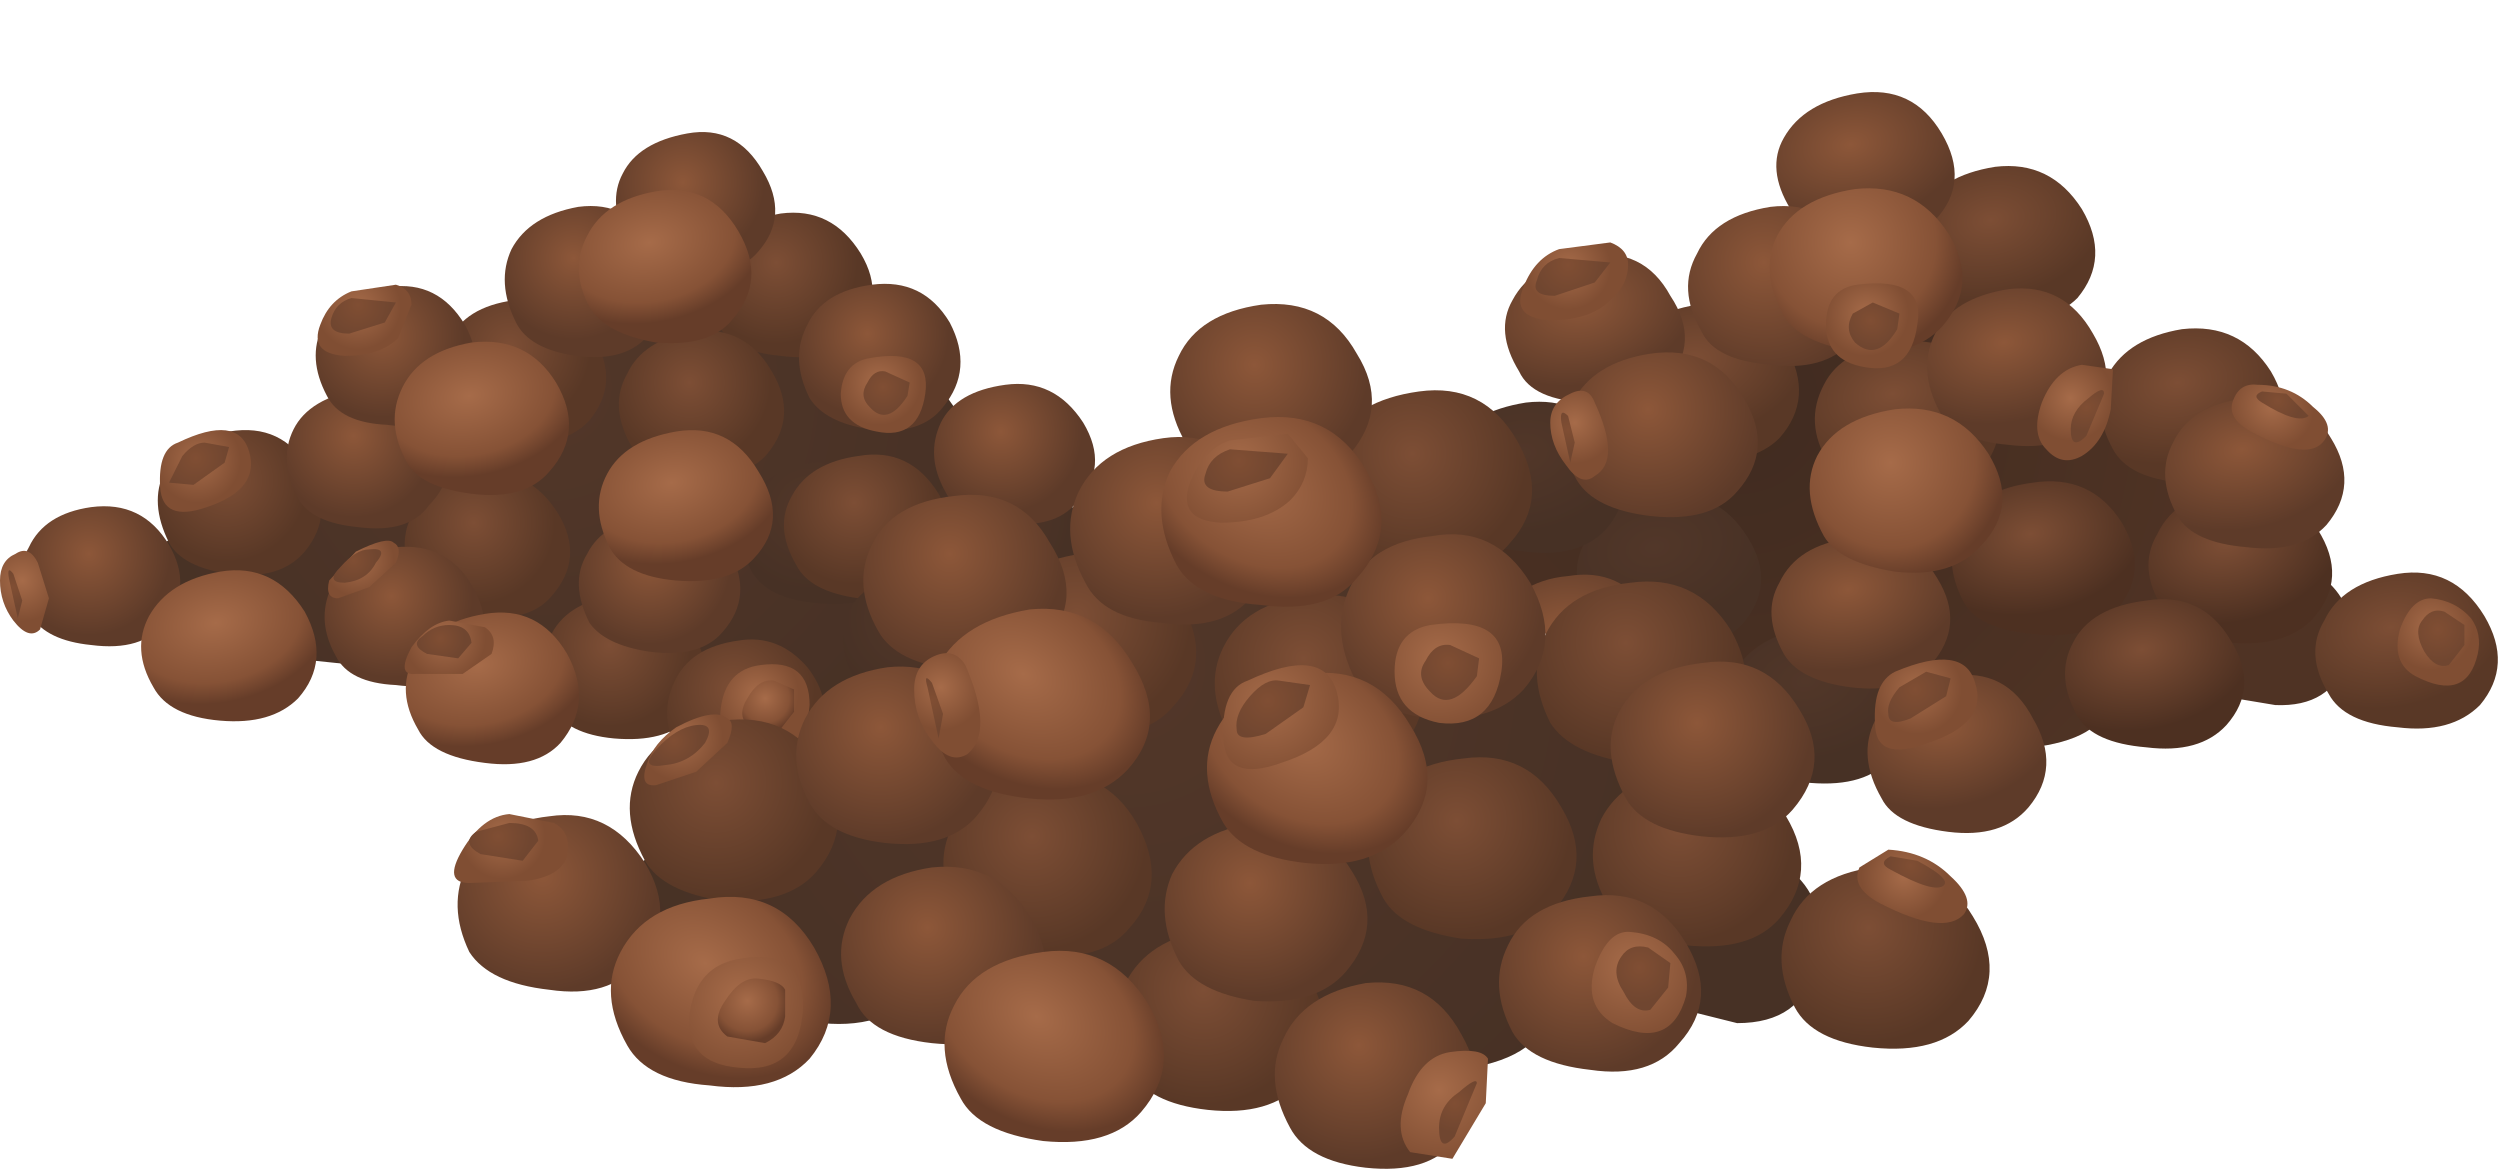 <?xml version="1.0" encoding="UTF-8" standalone="no"?>
<svg xmlns:xlink="http://www.w3.org/1999/xlink" height="26.3px" width="56.2px" xmlns="http://www.w3.org/2000/svg">
  <g transform="matrix(1.0, 0.0, 0.0, 1.0, 0.0, 0.0)">
    <use height="24.25" transform="matrix(1.0, 0.0, 0.0, 1.0, 0.0, 2.05)" width="56.15" xlink:href="#shape0"/>
  </g>
  <defs>
    <g id="shape0" transform="matrix(1.0, 0.0, 0.0, 1.0, 0.0, -2.05)">
      <path d="M22.15 14.85 Q20.45 14.3 19.7 15.3 19.15 15.95 17.45 15.95 L15.05 15.5 13.7 15.6 12.05 15.9 10.1 15.2 8.0 14.95 5.6 14.7 Q4.25 14.0 4.15 14.0 L3.55 13.35 3.25 12.65 3.7 12.2 4.6 11.65 Q5.6 10.9 7.6 10.1 L9.2 9.55 Q10.2 9.15 10.6 8.75 13.9 5.7 14.2 5.0 15.8 4.7 17.6 5.8 18.2 6.1 18.05 6.7 17.85 7.4 18.0 7.6 18.2 7.9 19.55 8.25 L21.2 8.8 22.4 10.5 23.4 12.05 Q24.05 12.05 24.5 12.75 L23.4 13.65 22.15 14.85" fill="url(#gradient0)" fill-rule="evenodd" stroke="none"/>
      <path d="M17.55 4.8 Q18.7 4.65 19.35 5.7 19.95 6.7 19.2 7.55 18.65 8.15 17.55 8.0 16.45 7.9 16.15 7.3 15.65 6.45 16.05 5.75 16.4 5.0 17.55 4.8" fill="url(#gradient1)" fill-rule="evenodd" stroke="none"/>
      <path d="M11.55 6.75 Q12.75 6.55 13.35 7.6 13.95 8.6 13.25 9.45 12.7 10.05 11.55 9.95 10.45 9.8 10.15 9.2 9.65 8.35 10.1 7.65 10.45 6.9 11.55 6.75" fill="url(#gradient2)" fill-rule="evenodd" stroke="none"/>
      <path d="M5.15 9.7 Q6.35 9.5 6.95 10.55 7.55 11.55 6.85 12.4 6.3 13.05 5.15 12.9 4.1 12.75 3.8 12.2 3.35 11.3 3.7 10.6 4.05 9.85 5.15 9.7" fill="url(#gradient3)" fill-rule="evenodd" stroke="none"/>
      <path d="M10.75 10.65 Q11.9 10.5 12.55 11.55 13.15 12.55 12.4 13.4 11.9 14.0 10.75 13.85 9.65 13.75 9.35 13.15 8.9 12.3 9.25 11.6 9.65 10.85 10.75 10.65" fill="url(#gradient4)" fill-rule="evenodd" stroke="none"/>
      <path d="M13.8 13.4 Q15.0 13.25 15.6 14.3 16.2 15.3 15.5 16.15 14.95 16.7 13.8 16.6 12.75 16.5 12.4 15.9 11.95 15.05 12.35 14.35 12.7 13.55 13.8 13.4" fill="url(#gradient5)" fill-rule="evenodd" stroke="none"/>
      <path d="M15.55 7.45 Q16.75 7.3 17.35 8.35 17.95 9.35 17.25 10.2 16.75 10.8 15.55 10.65 14.5 10.55 14.15 9.95 13.7 9.1 14.1 8.4 14.45 7.65 15.55 7.45" fill="url(#gradient6)" fill-rule="evenodd" stroke="none"/>
      <path d="M18.3 10.4 Q19.5 10.2 20.1 11.25 20.7 12.25 20.0 13.1 19.5 13.7 18.3 13.55 17.25 13.45 16.9 12.85 16.45 12.0 16.85 11.3 17.2 10.55 18.3 10.4" fill="url(#gradient7)" fill-rule="evenodd" stroke="none"/>
      <path d="M23.55 13.55 L22.05 13.65 Q21.15 13.5 20.9 13.0 20.45 12.15 20.85 11.4 21.2 10.7 22.3 10.5 23.4 10.35 24.05 11.3 24.65 12.25 24.05 13.1 L23.55 13.55" fill="url(#gradient8)" fill-rule="evenodd" stroke="none"/>
      <path d="M19.3 10.25 Q20.45 10.05 21.1 11.1 21.7 12.15 20.95 12.95 20.45 13.55 19.3 13.45 18.2 13.3 17.9 12.7 17.4 11.85 17.8 11.15 18.2 10.4 19.3 10.25" fill="url(#gradient9)" fill-rule="evenodd" stroke="none"/>
      <path d="M15.45 3.0 Q16.55 2.8 17.15 3.85 17.75 4.85 17.05 5.65 16.55 6.25 15.45 6.1 14.35 5.95 14.1 5.45 13.65 4.55 14.0 3.9 14.35 3.2 15.45 3.0" fill="url(#gradient10)" fill-rule="evenodd" stroke="none"/>
      <path d="M13.0 4.65 Q14.15 4.5 14.7 5.55 15.3 6.6 14.6 7.5 14.1 8.15 12.95 8.0 11.9 7.85 11.6 7.25 11.15 6.35 11.5 5.6 11.9 4.85 13.0 4.65" fill="url(#gradient11)" fill-rule="evenodd" stroke="none"/>
      <path d="M19.6 6.4 Q20.75 6.25 21.35 7.25 21.9 8.3 21.2 9.15 20.7 9.8 19.55 9.65 18.55 9.5 18.2 8.95 17.75 8.05 18.15 7.3 18.5 6.55 19.6 6.4" fill="url(#gradient12)" fill-rule="evenodd" stroke="none"/>
      <path d="M8.1 8.75 Q9.2 8.6 9.8 9.6 10.4 10.6 9.65 11.35 9.2 12.0 8.05 11.85 7.0 11.75 6.7 11.2 6.25 10.35 6.6 9.65 6.95 8.95 8.1 8.75" fill="url(#gradient13)" fill-rule="evenodd" stroke="none"/>
      <path d="M14.65 11.55 Q15.8 11.35 16.4 12.4 16.95 13.4 16.25 14.2 15.75 14.8 14.6 14.65 13.6 14.5 13.25 14.0 12.8 13.1 13.2 12.45 13.55 11.75 14.65 11.55" fill="url(#gradient14)" fill-rule="evenodd" stroke="none"/>
      <path d="M20.4 15.85 Q19.5 15.75 19.2 15.25 18.75 14.45 19.1 13.7 19.5 13.0 20.6 12.8 21.35 12.7 21.95 13.2 22.5 13.7 22.55 14.45 L21.45 15.6 20.4 15.85" fill="url(#gradient15)" fill-rule="evenodd" stroke="none"/>
      <path d="M8.9 12.3 Q10.05 12.2 10.6 13.15 11.2 14.15 10.55 14.95 10.05 15.55 8.9 15.4 7.85 15.35 7.55 14.75 7.1 13.95 7.45 13.2 7.85 12.5 8.9 12.3" fill="url(#gradient16)" fill-rule="evenodd" stroke="none"/>
      <path d="M2.05 11.4 Q3.2 11.25 3.8 12.25 4.35 13.2 3.7 14.0 3.2 14.65 2.05 14.5 1.05 14.4 0.7 13.85 0.25 13.0 0.65 12.3 1.0 11.55 2.05 11.4" fill="url(#gradient17)" fill-rule="evenodd" stroke="none"/>
      <path d="M8.75 6.45 Q9.85 6.3 10.45 7.3 11.0 8.3 10.3 9.1 9.8 9.7 8.7 9.55 7.65 9.5 7.35 8.9 6.9 8.05 7.25 7.35 7.6 6.65 8.75 6.45" fill="url(#gradient18)" fill-rule="evenodd" stroke="none"/>
      <path d="M22.6 8.65 Q23.7 8.5 24.35 9.5 24.95 10.5 24.2 11.3 23.7 11.9 22.6 11.75 21.55 11.65 21.25 11.05 20.8 10.25 21.15 9.5 21.5 8.8 22.6 8.65" fill="url(#gradient19)" fill-rule="evenodd" stroke="none"/>
      <path d="M16.3 17.6 Q15.5 17.4 15.25 16.95 14.8 16.1 15.15 15.35 15.5 14.55 16.6 14.4 17.5 14.25 18.15 15.0 18.7 15.7 18.5 16.55 17.5 16.9 16.3 17.6" fill="url(#gradient20)" fill-rule="evenodd" stroke="none"/>
      <path d="M10.6 7.7 Q11.85 7.55 12.5 8.6 13.15 9.7 12.35 10.6 11.8 11.25 10.6 11.1 9.45 10.95 9.15 10.4 8.65 9.5 9.05 8.7 9.45 7.9 10.6 7.7" fill="url(#gradient21)" fill-rule="evenodd" stroke="none"/>
      <path d="M4.95 12.85 Q6.15 12.65 6.85 13.75 7.45 14.85 6.7 15.7 6.1 16.3 4.95 16.2 3.8 16.1 3.45 15.45 2.95 14.6 3.35 13.85 3.8 13.05 4.95 12.85" fill="url(#gradient22)" fill-rule="evenodd" stroke="none"/>
      <path d="M15.2 9.7 Q16.4 9.5 17.05 10.6 17.75 11.7 16.95 12.55 16.4 13.15 15.2 13.05 14.05 12.95 13.7 12.3 13.25 11.4 13.65 10.65 14.05 9.9 15.2 9.7" fill="url(#gradient23)" fill-rule="evenodd" stroke="none"/>
      <path d="M14.75 4.3 Q15.95 4.1 16.6 5.2 17.25 6.3 16.45 7.2 15.95 7.8 14.75 7.7 13.6 7.5 13.25 6.9 12.8 6.05 13.2 5.3 13.6 4.5 14.75 4.3" fill="url(#gradient24)" fill-rule="evenodd" stroke="none"/>
      <path d="M10.9 13.8 Q12.1 13.6 12.75 14.7 13.35 15.8 12.6 16.7 12.05 17.3 10.9 17.15 9.7 17.0 9.4 16.4 8.9 15.55 9.3 14.8 9.7 14.0 10.9 13.8" fill="url(#gradient25)" fill-rule="evenodd" stroke="none"/>
      <path d="M7.9 6.55 L8.9 6.4 Q9.25 6.5 9.25 6.85 L8.95 7.6 Q8.55 8.0 7.75 8.0 6.95 7.95 7.2 7.3 7.4 6.75 7.9 6.55" fill="url(#gradient26)" fill-rule="evenodd" stroke="none"/>
      <path d="M0.85 12.65 L1.1 13.45 0.9 14.15 Q0.65 14.4 0.3 13.95 0.0 13.55 0.0 13.05 0.0 12.6 0.35 12.45 0.65 12.25 0.85 12.65" fill="url(#gradient27)" fill-rule="evenodd" stroke="none"/>
      <path d="M4.0 9.95 Q5.35 9.3 5.6 10.15 5.85 11.0 4.65 11.4 3.65 11.75 3.6 10.95 3.55 10.1 4.0 9.95" fill="url(#gradient28)" fill-rule="evenodd" stroke="none"/>
      <path d="M8.0 12.4 Q8.7 12.05 8.85 12.2 9.05 12.3 8.9 12.65 L8.3 13.2 7.6 13.45 Q7.3 13.45 7.4 13.05 L8.0 12.4" fill="url(#gradient29)" fill-rule="evenodd" stroke="none"/>
      <path d="M10.1 13.95 L10.9 14.1 Q11.2 14.3 11.05 14.7 L10.4 15.15 9.35 15.15 Q8.9 15.2 9.25 14.55 9.65 14.0 10.1 13.95" fill="url(#gradient30)" fill-rule="evenodd" stroke="none"/>
      <path d="M17.1 14.95 Q18.2 14.8 18.2 15.85 18.1 17.0 17.05 16.9 16.1 16.8 16.2 15.95 16.3 15.05 17.1 14.95" fill="url(#gradient31)" fill-rule="evenodd" stroke="none"/>
      <path d="M19.55 8.05 Q20.95 7.8 20.8 8.85 20.65 9.9 19.7 9.7 18.9 9.55 18.9 8.85 18.95 8.15 19.55 8.05" fill="url(#gradient32)" fill-rule="evenodd" stroke="none"/>
      <path d="M7.9 6.7 L8.9 6.8 8.65 7.25 7.85 7.5 Q7.35 7.5 7.45 7.15 7.55 6.8 7.9 6.7" fill="url(#gradient33)" fill-rule="evenodd" stroke="none"/>
      <path d="M0.2 13.0 Q0.15 12.7 0.3 12.9 L0.5 13.5 0.4 13.9 0.2 13.0" fill="url(#gradient34)" fill-rule="evenodd" stroke="none"/>
      <path d="M8.3 12.35 Q8.75 12.3 8.45 12.65 8.25 13.05 7.75 13.1 7.3 13.1 7.65 12.75 8.0 12.35 8.3 12.35" fill="url(#gradient35)" fill-rule="evenodd" stroke="none"/>
      <path d="M10.1 14.05 Q10.55 14.05 10.6 14.45 L10.3 14.8 9.6 14.7 Q9.2 14.5 9.5 14.3 9.75 14.05 10.1 14.05" fill="url(#gradient36)" fill-rule="evenodd" stroke="none"/>
      <path d="M17.4 15.3 L17.85 15.5 17.85 16.0 17.5 16.45 16.85 16.35 Q16.55 16.1 16.8 15.7 17.05 15.25 17.4 15.3" fill="url(#gradient37)" fill-rule="evenodd" stroke="none"/>
      <path d="M21.6 13.75 L22.0 14.0 22.0 14.45 21.7 14.9 Q21.4 14.9 21.2 14.55 20.95 14.15 21.2 13.9 21.35 13.6 21.6 13.75" fill="url(#gradient38)" fill-rule="evenodd" stroke="none"/>
      <path d="M19.9 8.35 L20.45 8.6 20.4 8.9 Q19.95 9.6 19.55 9.15 19.3 8.9 19.5 8.6 19.65 8.3 19.9 8.35" fill="url(#gradient39)" fill-rule="evenodd" stroke="none"/>
      <path d="M4.6 9.95 L5.15 10.05 5.05 10.4 4.35 10.9 3.8 10.85 4.1 10.25 Q4.35 9.95 4.6 9.95" fill="url(#gradient40)" fill-rule="evenodd" stroke="none"/>
      <path d="M51.4 12.65 Q51.85 12.65 52.35 13.1 53.05 13.75 52.75 14.85 52.4 15.9 51.15 15.85 L49.95 15.65 Q48.05 15.05 47.25 16.15 46.7 16.85 44.75 16.85 L42.05 16.4 40.6 16.45 38.9 16.85 Q37.3 15.75 35.2 14.8 L35.0 14.7 34.55 13.85 Q33.7 12.45 32.3 11.55 L32.25 11.2 33.8 10.55 35.55 9.95 Q36.65 9.5 37.15 9.05 L41.15 5.0 Q42.8 4.75 44.9 5.85 45.55 6.15 45.4 6.8 45.2 7.6 45.35 7.75 45.6 8.15 47.05 8.6 L48.9 9.1 50.3 11.0 51.4 12.65" fill="url(#gradient41)" fill-rule="evenodd" stroke="none"/>
      <path d="M44.85 3.75 Q46.1 3.6 46.8 4.7 47.45 5.8 46.7 6.7 46.1 7.3 44.85 7.2 43.65 7.1 43.3 6.45 42.75 5.5 43.2 4.75 43.6 3.95 44.85 3.75" fill="url(#gradient42)" fill-rule="evenodd" stroke="none"/>
      <path d="M38.15 6.85 Q39.45 6.7 40.15 7.8 40.8 8.95 40.0 9.85 39.4 10.45 38.15 10.35 36.95 10.2 36.65 9.55 36.1 8.65 36.5 7.9 36.9 7.05 38.15 6.85" fill="url(#gradient43)" fill-rule="evenodd" stroke="none"/>
      <path d="M37.3 11.15 Q38.6 10.95 39.3 12.1 39.95 13.15 39.15 14.05 38.5 14.7 37.3 14.55 36.1 14.45 35.75 13.85 35.2 12.9 35.65 12.15 36.05 11.3 37.3 11.15" fill="url(#gradient44)" fill-rule="evenodd" stroke="none"/>
      <path d="M40.7 14.1 Q42.0 13.95 42.65 15.05 43.35 16.15 42.5 17.05 41.95 17.7 40.7 17.6 39.45 17.45 39.15 16.8 38.6 15.9 39.0 15.1 39.45 14.3 40.7 14.1" fill="url(#gradient45)" fill-rule="evenodd" stroke="none"/>
      <path d="M42.65 7.7 Q43.95 7.5 44.65 8.6 45.3 9.7 44.5 10.6 43.9 11.3 42.65 11.15 41.45 11.0 41.1 10.4 40.55 9.5 41.0 8.65 41.4 7.85 42.65 7.7" fill="url(#gradient46)" fill-rule="evenodd" stroke="none"/>
      <path d="M45.7 10.85 Q47.0 10.65 47.7 11.75 48.35 12.85 47.55 13.75 47.0 14.4 45.7 14.25 44.5 14.15 44.15 13.55 43.65 12.6 44.05 11.8 44.5 11.0 45.7 10.85" fill="url(#gradient47)" fill-rule="evenodd" stroke="none"/>
      <path d="M50.15 10.95 Q51.45 10.8 52.1 11.9 52.8 13.0 52.0 13.9 51.4 14.55 50.15 14.45 48.95 14.3 48.6 13.65 48.05 12.75 48.5 12.0 48.9 11.15 50.15 10.95" fill="url(#gradient48)" fill-rule="evenodd" stroke="none"/>
      <path d="M53.9 12.9 Q55.15 12.7 55.85 13.85 56.5 14.95 55.75 15.85 55.1 16.5 53.9 16.35 52.7 16.25 52.35 15.6 51.8 14.7 52.25 13.95 52.65 13.1 53.9 12.9" fill="url(#gradient49)" fill-rule="evenodd" stroke="none"/>
      <path d="M49.05 7.4 Q50.35 7.25 51.05 8.35 51.7 9.45 50.9 10.35 50.3 11.0 49.05 10.85 47.85 10.75 47.5 10.1 47.0 9.2 47.4 8.4 47.85 7.6 49.05 7.4" fill="url(#gradient50)" fill-rule="evenodd" stroke="none"/>
      <path d="M43.65 3.0 Q44.3 4.1 43.5 4.95 42.95 5.55 41.7 5.45 40.55 5.35 40.25 4.7 39.7 3.8 40.1 3.1 40.55 2.3 41.75 2.1 43.0 1.9 43.65 3.0" fill="url(#gradient51)" fill-rule="evenodd" stroke="none"/>
      <path d="M39.8 4.65 Q41.05 4.5 41.7 5.6 42.35 6.8 41.6 7.7 41.0 8.35 39.8 8.2 38.55 8.1 38.25 7.45 37.7 6.5 38.15 5.7 38.55 4.85 39.8 4.65" fill="url(#gradient52)" fill-rule="evenodd" stroke="none"/>
      <path d="M45.15 6.5 Q46.4 6.35 47.05 7.5 47.7 8.6 46.95 9.5 46.35 10.15 45.15 10.0 43.95 9.9 43.6 9.25 43.1 8.3 43.5 7.5 43.9 6.7 45.15 6.5" fill="url(#gradient53)" fill-rule="evenodd" stroke="none"/>
      <path d="M34.3 9.05 Q35.55 8.9 36.2 9.95 36.85 11.05 36.1 11.9 35.5 12.55 34.3 12.4 33.1 12.3 32.75 11.7 32.25 10.8 32.65 10.0 33.05 9.25 34.3 9.05" fill="url(#gradient54)" fill-rule="evenodd" stroke="none"/>
      <path d="M41.6 12.1 Q42.9 11.9 43.55 13.0 44.2 14.05 43.4 14.95 42.85 15.6 41.6 15.45 40.45 15.3 40.1 14.7 39.6 13.8 40.0 13.1 40.4 12.25 41.6 12.1" fill="url(#gradient55)" fill-rule="evenodd" stroke="none"/>
      <path d="M48.25 13.5 Q49.5 13.3 50.15 14.4 50.8 15.45 50.05 16.3 49.45 16.95 48.25 16.8 47.05 16.7 46.7 16.1 46.2 15.2 46.6 14.45 47.0 13.65 48.25 13.5" fill="url(#gradient56)" fill-rule="evenodd" stroke="none"/>
      <path d="M37.1 13.8 Q37.75 14.85 37.1 15.75 36.0 15.1 35.2 14.8 L35.0 14.7 34.2 13.3 Q34.65 13.0 35.25 12.95 36.45 12.75 37.1 13.8" fill="url(#gradient57)" fill-rule="evenodd" stroke="none"/>
      <path d="M37.55 6.65 Q38.25 7.7 37.45 8.6 36.9 9.2 35.7 9.05 34.45 9.0 34.15 8.35 33.6 7.45 34.0 6.75 34.45 5.9 35.7 5.75 36.95 5.55 37.55 6.65" fill="url(#gradient58)" fill-rule="evenodd" stroke="none"/>
      <path d="M50.5 8.95 Q51.75 8.75 52.4 9.85 53.05 10.9 52.3 11.8 51.7 12.45 50.5 12.3 49.3 12.2 48.95 11.6 48.45 10.7 48.85 9.95 49.25 9.1 50.5 8.95" fill="url(#gradient59)" fill-rule="evenodd" stroke="none"/>
      <path d="M43.85 15.2 Q45.1 15.0 45.7 16.15 46.35 17.25 45.6 18.15 45.0 18.85 43.8 18.7 42.6 18.55 42.3 17.95 41.75 17.0 42.15 16.2 42.55 15.35 43.85 15.2" fill="url(#gradient60)" fill-rule="evenodd" stroke="none"/>
      <path d="M37.1 7.95 Q38.5 7.75 39.2 8.95 39.9 10.1 39.05 11.05 38.45 11.75 37.1 11.6 35.85 11.45 35.45 10.8 34.9 9.85 35.35 9.05 35.8 8.15 37.1 7.95" fill="url(#gradient61)" fill-rule="evenodd" stroke="none"/>
      <path d="M42.6 9.2 Q43.95 9.05 44.7 10.2 45.4 11.35 44.55 12.25 43.9 13.0 42.6 12.85 41.35 12.65 41.0 12.05 40.45 11.05 40.85 10.25 41.3 9.4 42.6 9.2" fill="url(#gradient62)" fill-rule="evenodd" stroke="none"/>
      <path d="M41.7 4.25 Q43.05 4.1 43.8 5.25 44.5 6.4 43.65 7.35 43.0 8.05 41.7 7.9 40.45 7.7 40.1 7.1 39.55 6.1 39.95 5.3 40.4 4.45 41.7 4.25" fill="url(#gradient63)" fill-rule="evenodd" stroke="none"/>
      <path d="M37.45 14.5 Q38.65 14.35 39.35 15.35 40.1 16.3 39.6 17.25 L36.0 15.15 Q36.5 14.65 37.45 14.5" fill="url(#gradient64)" fill-rule="evenodd" stroke="none"/>
      <path d="M35.05 5.6 L36.2 5.45 Q36.6 5.6 36.6 5.95 36.6 6.4 36.2 6.75 35.75 7.2 34.85 7.2 33.95 7.15 34.25 6.45 34.5 5.8 35.05 5.6" fill="url(#gradient65)" fill-rule="evenodd" stroke="none"/>
      <path d="M35.85 9.05 Q36.45 10.35 35.85 10.7 35.55 10.95 35.2 10.45 34.85 10.0 34.85 9.5 34.85 9.05 35.3 8.85 35.7 8.65 35.85 9.05" fill="url(#gradient66)" fill-rule="evenodd" stroke="none"/>
      <path d="M42.6 15.1 Q44.15 14.45 44.4 15.35 44.7 16.25 43.35 16.7 42.15 17.15 42.15 16.25 42.1 15.35 42.6 15.1" fill="url(#gradient67)" fill-rule="evenodd" stroke="none"/>
      <path d="M54.65 13.45 Q55.2 13.5 55.55 13.9 55.8 14.25 55.7 14.7 55.45 15.8 54.3 15.2 53.75 14.9 53.95 14.15 54.2 13.45 54.65 13.45" fill="url(#gradient68)" fill-rule="evenodd" stroke="none"/>
      <path d="M50.75 8.65 Q51.5 8.65 52.0 9.15 52.5 9.55 52.25 9.9 51.9 10.4 50.6 9.7 50.05 9.4 50.2 9.0 50.35 8.6 50.75 8.65" fill="url(#gradient69)" fill-rule="evenodd" stroke="none"/>
      <path d="M46.8 8.2 L47.5 8.3 47.45 9.2 Q47.3 9.95 46.8 10.25 46.35 10.5 46.0 10.1 45.65 9.75 45.9 9.05 46.2 8.3 46.8 8.2" fill="url(#gradient70)" fill-rule="evenodd" stroke="none"/>
      <path d="M41.75 6.4 Q43.3 6.2 43.1 7.3 42.95 8.45 41.9 8.25 41.05 8.1 41.05 7.3 41.05 6.5 41.75 6.4" fill="url(#gradient71)" fill-rule="evenodd" stroke="none"/>
      <path d="M35.05 5.8 L36.2 5.9 35.85 6.35 34.95 6.65 Q34.4 6.65 34.55 6.3 34.65 5.9 35.05 5.8" fill="url(#gradient72)" fill-rule="evenodd" stroke="none"/>
      <path d="M35.1 9.5 Q35.05 9.15 35.25 9.35 L35.4 9.95 35.3 10.4 35.1 9.5" fill="url(#gradient73)" fill-rule="evenodd" stroke="none"/>
      <path d="M47.3 8.85 L46.9 9.8 Q46.55 10.15 46.55 9.65 46.55 9.25 46.95 8.95 47.3 8.65 47.3 8.85" fill="url(#gradient74)" fill-rule="evenodd" stroke="none"/>
      <path d="M54.95 13.75 L55.4 14.05 55.4 14.5 55.05 14.95 Q54.75 15.05 54.5 14.65 54.25 14.2 54.45 13.95 54.65 13.65 54.95 13.75" fill="url(#gradient75)" fill-rule="evenodd" stroke="none"/>
      <path d="M51.4 8.85 L51.9 9.35 Q51.65 9.55 50.85 9.05 50.6 8.9 50.85 8.8 L51.4 8.85" fill="url(#gradient76)" fill-rule="evenodd" stroke="none"/>
      <path d="M42.1 6.8 L42.7 7.05 42.65 7.4 Q42.2 8.15 41.7 7.7 41.45 7.4 41.65 7.05 L42.1 6.8" fill="url(#gradient77)" fill-rule="evenodd" stroke="none"/>
      <path d="M43.3 15.1 L43.85 15.25 43.75 15.65 42.95 16.15 Q42.45 16.35 42.45 16.05 42.4 15.8 42.7 15.45 L43.3 15.1" fill="url(#gradient78)" fill-rule="evenodd" stroke="none"/>
      <path d="M36.5 15.05 L38.0 17.25 39.3 19.15 Q39.8 19.15 40.4 19.7 41.15 20.45 40.8 21.75 40.5 23.0 39.05 23.0 L37.65 22.65 36.5 22.5 Q35.2 22.5 34.6 23.25 33.95 24.1 31.75 24.1 L28.75 23.55 27.0 23.65 24.95 24.05 Q24.5 24.0 22.55 23.1 L19.85 22.85 Q18.65 23.3 16.8 22.55 L15.0 21.65 14.2 20.75 13.8 19.85 14.4 19.4 15.5 18.6 Q16.9 17.6 19.35 16.7 L21.35 16.0 Q22.65 15.5 23.15 15.0 27.25 11.1 27.65 10.25 29.55 9.95 31.95 11.25 32.65 11.65 32.5 12.4 32.3 13.3 32.45 13.55 32.7 13.95 34.4 14.45 L36.5 15.05" fill="url(#gradient79)" fill-rule="evenodd" stroke="none"/>
      <path d="M31.9 8.8 Q33.35 8.6 34.1 9.9 34.85 11.2 33.95 12.2 33.3 13.0 31.85 12.85 30.5 12.65 30.1 11.95 29.5 10.85 29.95 9.95 30.45 9.0 31.9 8.8" fill="url(#gradient80)" fill-rule="evenodd" stroke="none"/>
      <path d="M24.3 12.45 Q25.8 12.25 26.55 13.55 27.3 14.85 26.4 15.85 25.75 16.65 24.3 16.5 22.95 16.3 22.55 15.6 21.95 14.5 22.4 13.6 22.9 12.65 24.3 12.45" fill="url(#gradient81)" fill-rule="evenodd" stroke="none"/>
      <path d="M16.25 16.2 Q17.75 16.0 18.5 17.25 19.25 18.55 18.35 19.6 17.7 20.35 16.25 20.25 14.9 20.05 14.5 19.35 13.9 18.25 14.35 17.35 14.85 16.35 16.25 16.2" fill="url(#gradient82)" fill-rule="evenodd" stroke="none"/>
      <path d="M23.3 17.45 Q24.8 17.2 25.55 18.5 26.3 19.85 25.4 20.85 24.75 21.65 23.3 21.45 21.95 21.3 21.55 20.55 20.95 19.5 21.4 18.6 21.9 17.6 23.3 17.45" fill="url(#gradient83)" fill-rule="evenodd" stroke="none"/>
      <path d="M27.2 20.9 Q28.65 20.75 29.45 22.0 30.15 23.3 29.25 24.35 28.55 25.1 27.15 24.95 25.8 24.8 25.4 24.05 24.85 23.0 25.3 22.1 25.8 21.1 27.2 20.9" fill="url(#gradient84)" fill-rule="evenodd" stroke="none"/>
      <path d="M29.4 13.4 Q30.85 13.2 31.65 14.45 32.4 15.8 31.5 16.8 30.8 17.6 29.4 17.45 28.05 17.25 27.65 16.55 27.05 15.45 27.5 14.55 28.0 13.55 29.4 13.4" fill="url(#gradient85)" fill-rule="evenodd" stroke="none"/>
      <path d="M32.9 17.05 Q34.35 16.85 35.1 18.15 35.85 19.4 34.95 20.45 34.3 21.2 32.85 21.1 31.5 20.9 31.1 20.2 30.5 19.1 30.95 18.2 31.45 17.2 32.9 17.05" fill="url(#gradient86)" fill-rule="evenodd" stroke="none"/>
      <path d="M37.9 17.2 Q39.35 17.05 40.15 18.35 40.9 19.6 40.0 20.65 39.35 21.4 37.9 21.25 36.55 21.15 36.15 20.35 35.55 19.35 36.0 18.4 36.5 17.45 37.9 17.2" fill="url(#gradient87)" fill-rule="evenodd" stroke="none"/>
      <path d="M42.1 19.5 Q43.6 19.35 44.35 20.6 45.15 21.9 44.25 22.95 43.55 23.7 42.1 23.55 40.75 23.4 40.35 22.65 39.8 21.6 40.25 20.7 40.7 19.7 42.1 19.5" fill="url(#gradient88)" fill-rule="evenodd" stroke="none"/>
      <path d="M36.65 13.1 Q38.1 12.9 38.9 14.15 39.65 15.45 38.75 16.5 38.05 17.25 36.65 17.15 35.3 16.95 34.85 16.25 34.3 15.15 34.75 14.25 35.25 13.25 36.65 13.1" fill="url(#gradient89)" fill-rule="evenodd" stroke="none"/>
      <path d="M28.35 6.85 Q29.8 6.7 30.5 7.95 31.25 9.15 30.35 10.2 29.75 10.95 28.35 10.8 27.05 10.65 26.65 9.95 26.05 8.9 26.5 8.0 26.95 7.05 28.35 6.85" fill="url(#gradient90)" fill-rule="evenodd" stroke="none"/>
      <path d="M26.15 9.85 Q27.55 9.65 28.3 10.95 29.05 12.3 28.15 13.4 27.5 14.2 26.1 14.0 24.8 13.9 24.4 13.1 23.8 12.0 24.25 11.05 24.75 10.05 26.15 9.85" fill="url(#gradient91)" fill-rule="evenodd" stroke="none"/>
      <path d="M32.2 12.05 Q33.6 11.8 34.4 13.1 35.15 14.45 34.25 15.5 33.55 16.25 32.15 16.15 30.85 16.0 30.45 15.25 29.9 14.15 30.35 13.2 30.8 12.2 32.2 12.05" fill="url(#gradient92)" fill-rule="evenodd" stroke="none"/>
      <path d="M19.95 15.0 Q21.35 14.85 22.1 16.1 22.85 17.3 21.95 18.35 21.3 19.1 19.9 18.95 18.6 18.8 18.2 18.05 17.65 17.05 18.1 16.15 18.6 15.2 19.95 15.0" fill="url(#gradient93)" fill-rule="evenodd" stroke="none"/>
      <path d="M28.2 18.5 Q29.65 18.35 30.4 19.6 31.15 20.8 30.25 21.85 29.6 22.6 28.2 22.5 26.9 22.3 26.5 21.6 25.95 20.55 26.35 19.65 26.85 18.7 28.2 18.5" fill="url(#gradient94)" fill-rule="evenodd" stroke="none"/>
      <path d="M37.9 21.2 Q38.65 22.45 37.75 23.45 37.1 24.25 35.75 24.05 34.4 23.9 34.0 23.2 33.45 22.15 33.9 21.25 34.35 20.3 35.75 20.15 37.15 19.95 37.9 21.2" fill="url(#gradient95)" fill-rule="evenodd" stroke="none"/>
      <path d="M20.95 19.5 Q22.4 19.35 23.15 20.6 23.9 21.8 23.0 22.85 22.35 23.6 20.95 23.45 19.6 23.3 19.25 22.55 18.65 21.55 19.1 20.65 19.6 19.7 20.95 19.5" fill="url(#gradient96)" fill-rule="evenodd" stroke="none"/>
      <path d="M12.35 18.35 Q13.7 18.15 14.5 19.4 15.25 20.65 14.35 21.65 13.7 22.45 12.35 22.25 11.0 22.1 10.55 21.4 10.05 20.35 10.5 19.45 11.0 18.5 12.35 18.35" fill="url(#gradient97)" fill-rule="evenodd" stroke="none"/>
      <path d="M21.45 11.15 Q22.9 10.95 23.6 12.2 24.4 13.45 23.5 14.45 22.85 15.2 21.45 15.05 20.15 14.9 19.75 14.2 19.15 13.15 19.6 12.25 20.05 11.3 21.45 11.15" fill="url(#gradient98)" fill-rule="evenodd" stroke="none"/>
      <path d="M38.3 14.9 Q39.7 14.7 40.45 15.95 41.2 17.15 40.3 18.2 39.65 18.95 38.25 18.8 36.95 18.65 36.55 17.95 35.95 16.85 36.4 16.0 36.9 15.05 38.3 14.9" fill="url(#gradient99)" fill-rule="evenodd" stroke="none"/>
      <path d="M30.7 22.1 Q32.15 21.95 32.85 23.25 33.6 24.55 32.7 25.65 32.1 26.4 30.7 26.25 29.4 26.1 29.0 25.35 28.4 24.25 28.85 23.35 29.3 22.35 30.7 22.1" fill="url(#gradient100)" fill-rule="evenodd" stroke="none"/>
      <path d="M23.15 13.7 Q24.65 13.55 25.45 14.9 26.3 16.25 25.35 17.3 24.6 18.1 23.15 17.95 21.7 17.8 21.25 17.05 20.65 15.9 21.1 14.95 21.65 13.95 23.15 13.7" fill="url(#gradient101)" fill-rule="evenodd" stroke="none"/>
      <path d="M15.95 20.2 Q17.5 19.95 18.3 21.3 19.1 22.7 18.2 23.8 17.45 24.6 15.95 24.4 14.55 24.3 14.1 23.5 13.45 22.35 13.95 21.4 14.5 20.35 15.95 20.2" fill="url(#gradient102)" fill-rule="evenodd" stroke="none"/>
      <path d="M29.4 15.15 Q30.9 14.95 31.7 16.3 32.55 17.65 31.55 18.75 30.8 19.55 29.35 19.4 27.95 19.25 27.5 18.5 26.85 17.35 27.35 16.4 27.9 15.35 29.4 15.15" fill="url(#gradient103)" fill-rule="evenodd" stroke="none"/>
      <path d="M28.35 9.4 Q29.9 9.2 30.7 10.55 31.5 11.9 30.5 13.0 29.85 13.8 28.35 13.6 26.9 13.5 26.45 12.7 25.85 11.55 26.3 10.6 26.85 9.6 28.35 9.4" fill="url(#gradient104)" fill-rule="evenodd" stroke="none"/>
      <path d="M23.45 21.4 Q24.95 21.2 25.8 22.55 26.6 23.9 25.65 25.0 24.95 25.8 23.45 25.65 22.0 25.45 21.6 24.7 20.95 23.55 21.45 22.6 21.95 21.6 23.45 21.4" fill="url(#gradient105)" fill-rule="evenodd" stroke="none"/>
      <path d="M27.65 9.9 L28.95 9.75 29.4 10.3 Q29.4 10.85 29.0 11.25 28.45 11.75 27.45 11.75 26.45 11.7 26.75 10.85 27.05 10.1 27.65 9.9" fill="url(#gradient106)" fill-rule="evenodd" stroke="none"/>
      <path d="M21.7 14.95 Q22.35 16.45 21.75 16.95 21.35 17.2 20.95 16.65 20.55 16.15 20.55 15.5 20.55 14.95 21.0 14.75 21.45 14.55 21.7 14.95" fill="url(#gradient107)" fill-rule="evenodd" stroke="none"/>
      <path d="M28.05 15.3 Q29.75 14.5 30.05 15.55 30.35 16.65 28.8 17.15 27.55 17.6 27.5 16.6 27.45 15.5 28.05 15.3" fill="url(#gradient108)" fill-rule="evenodd" stroke="none"/>
      <path d="M36.65 20.95 Q37.3 21.0 37.65 21.45 38.0 21.85 37.9 22.4 37.55 23.65 36.25 23.0 35.6 22.6 35.85 21.75 36.15 20.9 36.65 20.95" fill="url(#gradient109)" fill-rule="evenodd" stroke="none"/>
      <path d="M42.45 19.1 Q43.3 19.15 43.85 19.7 44.4 20.2 44.15 20.55 43.7 21.05 42.25 20.3 41.6 19.95 41.8 19.5 L42.45 19.1" fill="url(#gradient110)" fill-rule="evenodd" stroke="none"/>
      <path d="M15.2 16.35 Q16.05 15.9 16.35 16.15 16.55 16.25 16.35 16.7 L15.65 17.35 14.75 17.65 Q14.35 17.7 14.55 17.15 14.7 16.7 15.2 16.35" fill="url(#gradient111)" fill-rule="evenodd" stroke="none"/>
      <path d="M11.45 18.3 L12.45 18.5 Q12.85 18.7 12.75 19.25 12.6 19.7 11.85 19.8 L10.55 19.85 Q9.95 19.85 10.4 19.1 10.85 18.35 11.45 18.3" fill="url(#gradient112)" fill-rule="evenodd" stroke="none"/>
      <path d="M16.65 21.55 Q18.1 21.3 18.05 22.7 17.95 24.15 16.6 24.0 15.4 23.9 15.5 22.8 15.65 21.7 16.65 21.55" fill="url(#gradient113)" fill-rule="evenodd" stroke="none"/>
      <path d="M32.6 23.65 Q33.3 23.55 33.45 23.8 L33.4 24.8 32.65 26.05 31.7 25.9 Q31.3 25.4 31.65 24.6 31.95 23.75 32.6 23.65" fill="url(#gradient114)" fill-rule="evenodd" stroke="none"/>
      <path d="M32.15 14.05 Q33.95 13.8 33.75 15.1 33.55 16.4 32.35 16.25 31.35 16.05 31.35 15.1 31.35 14.2 32.15 14.05" fill="url(#gradient115)" fill-rule="evenodd" stroke="none"/>
      <path d="M27.65 10.1 L28.95 10.2 28.55 10.75 27.6 11.05 Q26.95 11.05 27.1 10.65 27.2 10.25 27.65 10.1" fill="url(#gradient116)" fill-rule="evenodd" stroke="none"/>
      <path d="M20.85 15.45 Q20.75 15.1 20.95 15.35 L21.2 16.05 21.1 16.6 20.85 15.45" fill="url(#gradient117)" fill-rule="evenodd" stroke="none"/>
      <path d="M15.65 16.3 Q16.1 16.25 15.85 16.7 15.5 17.15 14.95 17.2 14.35 17.3 14.75 16.85 15.2 16.35 15.65 16.3" fill="url(#gradient118)" fill-rule="evenodd" stroke="none"/>
      <path d="M11.45 18.5 Q12.05 18.5 12.1 18.9 L11.75 19.35 10.8 19.2 Q10.35 18.95 10.7 18.7 L11.45 18.5" fill="url(#gradient119)" fill-rule="evenodd" stroke="none"/>
      <path d="M17.05 22.0 Q17.55 22.05 17.65 22.25 L17.65 22.85 Q17.6 23.25 17.2 23.45 L16.35 23.3 Q15.95 23.0 16.3 22.5 16.65 21.95 17.05 22.0" fill="url(#gradient120)" fill-rule="evenodd" stroke="none"/>
      <path d="M33.2 24.35 L32.7 25.55 Q32.35 25.95 32.35 25.35 32.35 24.85 32.8 24.55 33.2 24.2 33.2 24.35" fill="url(#gradient121)" fill-rule="evenodd" stroke="none"/>
      <path d="M37.05 21.3 L37.55 21.65 37.5 22.2 37.1 22.7 Q36.75 22.8 36.5 22.3 36.2 21.85 36.45 21.5 36.65 21.2 37.05 21.3" fill="url(#gradient122)" fill-rule="evenodd" stroke="none"/>
      <path d="M43.1 19.35 Q43.85 19.75 43.7 19.9 43.5 20.1 42.5 19.55 42.2 19.4 42.5 19.25 L43.1 19.35" fill="url(#gradient123)" fill-rule="evenodd" stroke="none"/>
      <path d="M32.6 14.5 L33.25 14.8 33.2 15.2 Q32.6 16.05 32.15 15.55 31.8 15.2 32.05 14.85 32.25 14.45 32.6 14.5" fill="url(#gradient124)" fill-rule="evenodd" stroke="none"/>
      <path d="M28.75 15.3 L29.45 15.4 29.3 15.9 28.45 16.5 Q27.8 16.7 27.8 16.4 27.75 16.05 28.1 15.65 28.45 15.25 28.75 15.3" fill="url(#gradient125)" fill-rule="evenodd" stroke="none"/>
    </g>
    <radialGradient cx="0" cy="0" gradientTransform="matrix(0.006, 0.011, 0.011, -0.006, 12.35, 8.7)" gradientUnits="userSpaceOnUse" id="gradient0" r="819.2" spreadMethod="pad">
      <stop offset="0.0" stop-color="#523729"/>
      <stop offset="1.0" stop-color="#473125"/>
    </radialGradient>
    <radialGradient cx="0" cy="0" gradientTransform="matrix(0.001, 0.002, 0.002, -0.001, 17.45, 5.9)" gradientUnits="userSpaceOnUse" id="gradient1" r="819.2" spreadMethod="pad">
      <stop offset="0.0" stop-color="#7d4e35"/>
      <stop offset="1.0" stop-color="#593826"/>
    </radialGradient>
    <radialGradient cx="0" cy="0" gradientTransform="matrix(0.001, 0.002, 0.002, -0.001, 11.45, 7.8)" gradientUnits="userSpaceOnUse" id="gradient2" r="819.2" spreadMethod="pad">
      <stop offset="0.0" stop-color="#7d4e35"/>
      <stop offset="1.0" stop-color="#593826"/>
    </radialGradient>
    <radialGradient cx="0" cy="0" gradientTransform="matrix(0.001, 0.002, 0.002, -0.001, 5.1, 10.8)" gradientUnits="userSpaceOnUse" id="gradient3" r="819.2" spreadMethod="pad">
      <stop offset="0.0" stop-color="#7d4e35"/>
      <stop offset="1.0" stop-color="#593826"/>
    </radialGradient>
    <radialGradient cx="0" cy="0" gradientTransform="matrix(0.001, 0.002, 0.002, -0.001, 10.65, 11.75)" gradientUnits="userSpaceOnUse" id="gradient4" r="819.2" spreadMethod="pad">
      <stop offset="0.0" stop-color="#7d4e35"/>
      <stop offset="1.0" stop-color="#593826"/>
    </radialGradient>
    <radialGradient cx="0" cy="0" gradientTransform="matrix(0.001, 0.002, 0.002, -0.001, 13.7, 14.5)" gradientUnits="userSpaceOnUse" id="gradient5" r="819.2" spreadMethod="pad">
      <stop offset="0.0" stop-color="#7d4e35"/>
      <stop offset="1.0" stop-color="#593826"/>
    </radialGradient>
    <radialGradient cx="0" cy="0" gradientTransform="matrix(0.001, 0.002, 0.002, -0.001, 15.5, 8.6)" gradientUnits="userSpaceOnUse" id="gradient6" r="819.2" spreadMethod="pad">
      <stop offset="0.0" stop-color="#7d4e35"/>
      <stop offset="1.0" stop-color="#593826"/>
    </radialGradient>
    <radialGradient cx="0" cy="0" gradientTransform="matrix(0.001, 0.002, 0.002, -0.001, 18.2, 11.45)" gradientUnits="userSpaceOnUse" id="gradient7" r="819.2" spreadMethod="pad">
      <stop offset="0.0" stop-color="#523729"/>
      <stop offset="1.0" stop-color="#473125"/>
    </radialGradient>
    <radialGradient cx="0" cy="0" gradientTransform="matrix(0.001, 0.002, 0.002, -0.001, 22.25, 11.6)" gradientUnits="userSpaceOnUse" id="gradient8" r="819.2" spreadMethod="pad">
      <stop offset="0.0" stop-color="#523729"/>
      <stop offset="1.0" stop-color="#473125"/>
    </radialGradient>
    <radialGradient cx="0" cy="0" gradientTransform="matrix(0.001, 0.002, 0.002, -0.001, 19.2, 11.3)" gradientUnits="userSpaceOnUse" id="gradient9" r="819.2" spreadMethod="pad">
      <stop offset="0.0" stop-color="#7d4e35"/>
      <stop offset="1.0" stop-color="#593826"/>
    </radialGradient>
    <radialGradient cx="0" cy="0" gradientTransform="matrix(0.001, 0.002, 0.002, -0.001, 15.35, 4.1)" gradientUnits="userSpaceOnUse" id="gradient10" r="819.2" spreadMethod="pad">
      <stop offset="0.0" stop-color="#8d5739"/>
      <stop offset="1.0" stop-color="#5e3b29"/>
    </radialGradient>
    <radialGradient cx="0" cy="0" gradientTransform="matrix(0.001, 0.002, 0.002, -0.001, 12.9, 5.8)" gradientUnits="userSpaceOnUse" id="gradient11" r="819.2" spreadMethod="pad">
      <stop offset="0.0" stop-color="#8d5739"/>
      <stop offset="1.0" stop-color="#5e3b29"/>
    </radialGradient>
    <radialGradient cx="0" cy="0" gradientTransform="matrix(0.001, 0.002, 0.002, -0.001, 19.5, 7.5)" gradientUnits="userSpaceOnUse" id="gradient12" r="819.2" spreadMethod="pad">
      <stop offset="0.0" stop-color="#8d5739"/>
      <stop offset="1.0" stop-color="#5e3b29"/>
    </radialGradient>
    <radialGradient cx="0" cy="0" gradientTransform="matrix(0.001, 0.002, 0.002, -0.001, 7.95, 9.8)" gradientUnits="userSpaceOnUse" id="gradient13" r="819.2" spreadMethod="pad">
      <stop offset="0.0" stop-color="#8d5739"/>
      <stop offset="1.0" stop-color="#5e3b29"/>
    </radialGradient>
    <radialGradient cx="0" cy="0" gradientTransform="matrix(0.001, 0.002, 0.002, -0.001, 14.6, 12.65)" gradientUnits="userSpaceOnUse" id="gradient14" r="819.2" spreadMethod="pad">
      <stop offset="0.0" stop-color="#8d5739"/>
      <stop offset="1.0" stop-color="#5e3b29"/>
    </radialGradient>
    <radialGradient cx="0" cy="0" gradientTransform="matrix(0.001, 0.002, 0.002, -0.001, 20.5, 13.9)" gradientUnits="userSpaceOnUse" id="gradient15" r="819.2" spreadMethod="pad">
      <stop offset="0.0" stop-color="#523729"/>
      <stop offset="1.0" stop-color="#473125"/>
    </radialGradient>
    <radialGradient cx="0" cy="0" gradientTransform="matrix(0.001, 0.002, 0.002, -0.001, 8.8, 13.4)" gradientUnits="userSpaceOnUse" id="gradient16" r="819.2" spreadMethod="pad">
      <stop offset="0.0" stop-color="#8d5739"/>
      <stop offset="1.0" stop-color="#5e3b29"/>
    </radialGradient>
    <radialGradient cx="0" cy="0" gradientTransform="matrix(0.001, 0.002, 0.002, -0.001, 2.0, 12.45)" gradientUnits="userSpaceOnUse" id="gradient17" r="819.2" spreadMethod="pad">
      <stop offset="0.0" stop-color="#8d5739"/>
      <stop offset="1.0" stop-color="#5e3b29"/>
    </radialGradient>
    <radialGradient cx="0" cy="0" gradientTransform="matrix(0.001, 0.002, 0.002, -0.001, 8.6, 7.55)" gradientUnits="userSpaceOnUse" id="gradient18" r="819.2" spreadMethod="pad">
      <stop offset="0.0" stop-color="#8d5739"/>
      <stop offset="1.0" stop-color="#5e3b29"/>
    </radialGradient>
    <radialGradient cx="0" cy="0" gradientTransform="matrix(0.001, 0.002, 0.002, -0.001, 22.5, 9.7)" gradientUnits="userSpaceOnUse" id="gradient19" r="819.2" spreadMethod="pad">
      <stop offset="0.0" stop-color="#8d5739"/>
      <stop offset="1.0" stop-color="#5e3b29"/>
    </radialGradient>
    <radialGradient cx="0" cy="0" gradientTransform="matrix(0.001, 0.002, 0.002, -0.001, 16.5, 15.5)" gradientUnits="userSpaceOnUse" id="gradient20" r="819.2" spreadMethod="pad">
      <stop offset="0.0" stop-color="#7d4e35"/>
      <stop offset="1.0" stop-color="#593826"/>
    </radialGradient>
    <radialGradient cx="0" cy="0" gradientTransform="matrix(0.001, 0.002, 0.003, -0.001, 10.55, 8.9)" gradientUnits="userSpaceOnUse" id="gradient21" r="819.2" spreadMethod="pad">
      <stop offset="0.0" stop-color="#a66b49"/>
      <stop offset="0.741" stop-color="#865236"/>
      <stop offset="1.0" stop-color="#663d29"/>
    </radialGradient>
    <radialGradient cx="0" cy="0" gradientTransform="matrix(0.001, 0.002, 0.003, -0.001, 4.85, 14.0)" gradientUnits="userSpaceOnUse" id="gradient22" r="819.2" spreadMethod="pad">
      <stop offset="0.0" stop-color="#a66b49"/>
      <stop offset="0.741" stop-color="#865236"/>
      <stop offset="1.0" stop-color="#663d29"/>
    </radialGradient>
    <radialGradient cx="0" cy="0" gradientTransform="matrix(0.001, 0.002, 0.003, -0.001, 15.1, 10.85)" gradientUnits="userSpaceOnUse" id="gradient23" r="819.2" spreadMethod="pad">
      <stop offset="0.0" stop-color="#a66b49"/>
      <stop offset="0.741" stop-color="#865236"/>
      <stop offset="1.0" stop-color="#663d29"/>
    </radialGradient>
    <radialGradient cx="0" cy="0" gradientTransform="matrix(0.001, 0.002, 0.003, -0.001, 14.6, 5.45)" gradientUnits="userSpaceOnUse" id="gradient24" r="819.2" spreadMethod="pad">
      <stop offset="0.0" stop-color="#a66b49"/>
      <stop offset="0.741" stop-color="#865236"/>
      <stop offset="1.0" stop-color="#663d29"/>
    </radialGradient>
    <radialGradient cx="0" cy="0" gradientTransform="matrix(0.001, 0.002, 0.003, -0.001, 10.75, 14.95)" gradientUnits="userSpaceOnUse" id="gradient25" r="819.2" spreadMethod="pad">
      <stop offset="0.0" stop-color="#a66b49"/>
      <stop offset="0.741" stop-color="#865236"/>
      <stop offset="1.0" stop-color="#663d29"/>
    </radialGradient>
    <radialGradient cx="0" cy="0" gradientTransform="matrix(6.0E-4, 0.001, 0.001, -6.0E-4, 8.05, 6.9)" gradientUnits="userSpaceOnUse" id="gradient26" r="819.2" spreadMethod="pad">
      <stop offset="0.0" stop-color="#a66b49"/>
      <stop offset="1.0" stop-color="#804e33"/>
    </radialGradient>
    <radialGradient cx="0" cy="0" gradientTransform="matrix(5.0E-4, 0.001, 0.001, -5.0E-4, 0.5, 13.05)" gradientUnits="userSpaceOnUse" id="gradient27" r="819.2" spreadMethod="pad">
      <stop offset="0.0" stop-color="#a66b49"/>
      <stop offset="1.0" stop-color="#804e33"/>
    </radialGradient>
    <radialGradient cx="0" cy="0" gradientTransform="matrix(6.0E-4, 0.001, 0.001, -6.0E-4, 4.45, 10.35)" gradientUnits="userSpaceOnUse" id="gradient28" r="819.2" spreadMethod="pad">
      <stop offset="0.0" stop-color="#a66b49"/>
      <stop offset="1.0" stop-color="#804e33"/>
    </radialGradient>
    <radialGradient cx="0" cy="0" gradientTransform="matrix(4.0E-4, 9.0E-4, 9.0E-4, -4.0E-4, 8.05, 12.6)" gradientUnits="userSpaceOnUse" id="gradient29" r="819.2" spreadMethod="pad">
      <stop offset="0.0" stop-color="#a66b49"/>
      <stop offset="1.0" stop-color="#804e33"/>
    </radialGradient>
    <radialGradient cx="0" cy="0" gradientTransform="matrix(5.0E-4, 0.001, 0.001, -5.0E-4, 10.0, 14.35)" gradientUnits="userSpaceOnUse" id="gradient30" r="819.2" spreadMethod="pad">
      <stop offset="0.0" stop-color="#a66b49"/>
      <stop offset="1.0" stop-color="#804e33"/>
    </radialGradient>
    <radialGradient cx="0" cy="0" gradientTransform="matrix(6.0E-4, 0.001, 0.001, -6.0E-4, 17.0, 15.6)" gradientUnits="userSpaceOnUse" id="gradient31" r="819.2" spreadMethod="pad">
      <stop offset="0.0" stop-color="#a66b49"/>
      <stop offset="1.0" stop-color="#804e33"/>
    </radialGradient>
    <radialGradient cx="0" cy="0" gradientTransform="matrix(6.0E-4, 0.001, 0.001, -6.0E-4, 19.75, 8.6)" gradientUnits="userSpaceOnUse" id="gradient32" r="819.2" spreadMethod="pad">
      <stop offset="0.0" stop-color="#a66b49"/>
      <stop offset="1.0" stop-color="#804e33"/>
    </radialGradient>
    <radialGradient cx="0" cy="0" gradientTransform="matrix(4.0E-4, 8.0E-4, 8.0E-4, -4.0E-4, 8.05, 6.85)" gradientUnits="userSpaceOnUse" id="gradient33" r="819.2" spreadMethod="pad">
      <stop offset="0.0" stop-color="#804e33"/>
      <stop offset="1.0" stop-color="#704630"/>
    </radialGradient>
    <radialGradient cx="0" cy="0" gradientTransform="matrix(2.0E-4, 5.0E-4, 5.0E-4, -2.0E-4, 0.3, 13.2)" gradientUnits="userSpaceOnUse" id="gradient34" r="819.2" spreadMethod="pad">
      <stop offset="0.0" stop-color="#804e33"/>
      <stop offset="1.0" stop-color="#704630"/>
    </radialGradient>
    <radialGradient cx="0" cy="0" gradientTransform="matrix(3.0E-4, 6.0E-4, 6.0E-4, -3.0E-4, 7.95, 12.6)" gradientUnits="userSpaceOnUse" id="gradient35" r="819.2" spreadMethod="pad">
      <stop offset="0.0" stop-color="#804e33"/>
      <stop offset="1.0" stop-color="#704630"/>
    </radialGradient>
    <radialGradient cx="0" cy="0" gradientTransform="matrix(3.0E-4, 6.0E-4, 6.0E-4, -3.0E-4, 9.9, 14.35)" gradientUnits="userSpaceOnUse" id="gradient36" r="819.2" spreadMethod="pad">
      <stop offset="0.0" stop-color="#804e33"/>
      <stop offset="1.0" stop-color="#704630"/>
    </radialGradient>
    <radialGradient cx="0" cy="0" gradientTransform="matrix(4.0E-4, 8.0E-4, 8.0E-4, -4.0E-4, 17.2, 15.7)" gradientUnits="userSpaceOnUse" id="gradient37" r="819.2" spreadMethod="pad">
      <stop offset="0.0" stop-color="#a66b49"/>
      <stop offset="0.741" stop-color="#865236"/>
      <stop offset="1.0" stop-color="#663d29"/>
    </radialGradient>
    <radialGradient cx="0" cy="0" gradientTransform="matrix(3.0E-4, 7.0E-4, 7.0E-4, -3.0E-4, 21.45, 14.1)" gradientUnits="userSpaceOnUse" id="gradient38" r="819.2" spreadMethod="pad">
      <stop offset="0.0" stop-color="#804e33"/>
      <stop offset="1.0" stop-color="#704630"/>
    </radialGradient>
    <radialGradient cx="0" cy="0" gradientTransform="matrix(3.0E-4, 7.0E-4, 7.0E-4, -3.0E-4, 19.85, 8.7)" gradientUnits="userSpaceOnUse" id="gradient39" r="819.2" spreadMethod="pad">
      <stop offset="0.0" stop-color="#804e33"/>
      <stop offset="1.0" stop-color="#704630"/>
    </radialGradient>
    <radialGradient cx="0" cy="0" gradientTransform="matrix(4.0E-4, 8.0E-4, 8.0E-4, -4.0E-4, 4.4, 10.3)" gradientUnits="userSpaceOnUse" id="gradient40" r="819.2" spreadMethod="pad">
      <stop offset="0.0" stop-color="#804e33"/>
      <stop offset="1.0" stop-color="#704630"/>
    </radialGradient>
    <radialGradient cx="0" cy="0" gradientTransform="matrix(0.006, 0.012, 0.012, -0.006, 39.05, 9.05)" gradientUnits="userSpaceOnUse" id="gradient41" r="819.2" spreadMethod="pad">
      <stop offset="0.0" stop-color="#402b20"/>
      <stop offset="1.0" stop-color="#4f3324"/>
    </radialGradient>
    <radialGradient cx="0" cy="0" gradientTransform="matrix(0.001, 0.002, 0.003, -0.001, 44.75, 4.95)" gradientUnits="userSpaceOnUse" id="gradient42" r="819.2" spreadMethod="pad">
      <stop offset="0.0" stop-color="#7d4e35"/>
      <stop offset="1.0" stop-color="#593826"/>
    </radialGradient>
    <radialGradient cx="0" cy="0" gradientTransform="matrix(0.001, 0.002, 0.003, -0.001, 38.05, 8.1)" gradientUnits="userSpaceOnUse" id="gradient43" r="819.2" spreadMethod="pad">
      <stop offset="0.0" stop-color="#7d4e35"/>
      <stop offset="1.0" stop-color="#593826"/>
    </radialGradient>
    <radialGradient cx="0" cy="0" gradientTransform="matrix(0.001, 0.002, 0.003, -0.001, 37.2, 12.3)" gradientUnits="userSpaceOnUse" id="gradient44" r="819.2" spreadMethod="pad">
      <stop offset="0.0" stop-color="#523729"/>
      <stop offset="1.0" stop-color="#473125"/>
    </radialGradient>
    <radialGradient cx="0" cy="0" gradientTransform="matrix(0.001, 0.002, 0.003, -0.001, 40.6, 15.3)" gradientUnits="userSpaceOnUse" id="gradient45" r="819.2" spreadMethod="pad">
      <stop offset="0.0" stop-color="#523729"/>
      <stop offset="1.0" stop-color="#473125"/>
    </radialGradient>
    <radialGradient cx="0" cy="0" gradientTransform="matrix(0.001, 0.002, 0.003, -0.001, 42.55, 8.85)" gradientUnits="userSpaceOnUse" id="gradient46" r="819.2" spreadMethod="pad">
      <stop offset="0.0" stop-color="#7d4e35"/>
      <stop offset="1.0" stop-color="#593826"/>
    </radialGradient>
    <radialGradient cx="0" cy="0" gradientTransform="matrix(0.001, 0.002, 0.003, -0.001, 45.65, 12.0)" gradientUnits="userSpaceOnUse" id="gradient47" r="819.2" spreadMethod="pad">
      <stop offset="0.0" stop-color="#7d4e35"/>
      <stop offset="1.0" stop-color="#4d3021"/>
    </radialGradient>
    <radialGradient cx="0" cy="0" gradientTransform="matrix(0.001, 0.002, 0.003, -0.001, 50.05, 12.2)" gradientUnits="userSpaceOnUse" id="gradient48" r="819.2" spreadMethod="pad">
      <stop offset="0.0" stop-color="#7d4e35"/>
      <stop offset="1.0" stop-color="#4d3021"/>
    </radialGradient>
    <radialGradient cx="0" cy="0" gradientTransform="matrix(0.001, 0.002, 0.003, -0.001, 53.75, 14.1)" gradientUnits="userSpaceOnUse" id="gradient49" r="819.2" spreadMethod="pad">
      <stop offset="0.0" stop-color="#7d4e35"/>
      <stop offset="1.0" stop-color="#593826"/>
    </radialGradient>
    <radialGradient cx="0" cy="0" gradientTransform="matrix(0.001, 0.002, 0.003, -0.001, 48.95, 8.6)" gradientUnits="userSpaceOnUse" id="gradient50" r="819.2" spreadMethod="pad">
      <stop offset="0.0" stop-color="#7d4e35"/>
      <stop offset="1.0" stop-color="#593826"/>
    </radialGradient>
    <radialGradient cx="0" cy="0" gradientTransform="matrix(0.001, 0.002, 0.003, -0.001, 41.6, 3.25)" gradientUnits="userSpaceOnUse" id="gradient51" r="819.2" spreadMethod="pad">
      <stop offset="0.0" stop-color="#8d5739"/>
      <stop offset="1.0" stop-color="#5e3b29"/>
    </radialGradient>
    <radialGradient cx="0" cy="0" gradientTransform="matrix(0.001, 0.003, 0.003, -0.001, 39.65, 5.9)" gradientUnits="userSpaceOnUse" id="gradient52" r="819.2" spreadMethod="pad">
      <stop offset="0.0" stop-color="#8d5739"/>
      <stop offset="1.0" stop-color="#5e3b29"/>
    </radialGradient>
    <radialGradient cx="0" cy="0" gradientTransform="matrix(0.001, 0.002, 0.003, -0.001, 45.05, 7.7)" gradientUnits="userSpaceOnUse" id="gradient53" r="819.2" spreadMethod="pad">
      <stop offset="0.0" stop-color="#8d5739"/>
      <stop offset="1.0" stop-color="#5e3b29"/>
    </radialGradient>
    <radialGradient cx="0" cy="0" gradientTransform="matrix(0.001, 0.002, 0.003, -0.001, 34.2, 10.2)" gradientUnits="userSpaceOnUse" id="gradient54" r="819.2" spreadMethod="pad">
      <stop offset="0.0" stop-color="#523729"/>
      <stop offset="1.0" stop-color="#473125"/>
    </radialGradient>
    <radialGradient cx="0" cy="0" gradientTransform="matrix(0.001, 0.002, 0.003, -0.001, 41.55, 13.25)" gradientUnits="userSpaceOnUse" id="gradient55" r="819.2" spreadMethod="pad">
      <stop offset="0.0" stop-color="#8d5739"/>
      <stop offset="1.0" stop-color="#5e3b29"/>
    </radialGradient>
    <radialGradient cx="0" cy="0" gradientTransform="matrix(0.001, 0.002, 0.003, -0.001, 48.15, 14.6)" gradientUnits="userSpaceOnUse" id="gradient56" r="819.2" spreadMethod="pad">
      <stop offset="0.0" stop-color="#7d4e35"/>
      <stop offset="1.0" stop-color="#4d3021"/>
    </radialGradient>
    <radialGradient cx="0" cy="0" gradientTransform="matrix(0.001, 0.002, 0.003, -0.001, 35.1, 14.1)" gradientUnits="userSpaceOnUse" id="gradient57" r="819.2" spreadMethod="pad">
      <stop offset="0.0" stop-color="#8d5739"/>
      <stop offset="1.0" stop-color="#5e3b29"/>
    </radialGradient>
    <radialGradient cx="0" cy="0" gradientTransform="matrix(0.001, 0.002, 0.003, -0.001, 35.55, 6.85)" gradientUnits="userSpaceOnUse" id="gradient58" r="819.2" spreadMethod="pad">
      <stop offset="0.0" stop-color="#8d5739"/>
      <stop offset="1.0" stop-color="#5e3b29"/>
    </radialGradient>
    <radialGradient cx="0" cy="0" gradientTransform="matrix(0.001, 0.002, 0.003, -0.001, 50.4, 10.1)" gradientUnits="userSpaceOnUse" id="gradient59" r="819.2" spreadMethod="pad">
      <stop offset="0.0" stop-color="#8d5739"/>
      <stop offset="1.0" stop-color="#5e3b29"/>
    </radialGradient>
    <radialGradient cx="0" cy="0" gradientTransform="matrix(0.001, 0.002, 0.003, -0.001, 43.7, 16.35)" gradientUnits="userSpaceOnUse" id="gradient60" r="819.2" spreadMethod="pad">
      <stop offset="0.0" stop-color="#8d5739"/>
      <stop offset="1.0" stop-color="#5e3b29"/>
    </radialGradient>
    <radialGradient cx="0" cy="0" gradientTransform="matrix(0.001, 0.003, 0.003, -0.001, 37.05, 9.2)" gradientUnits="userSpaceOnUse" id="gradient61" r="819.2" spreadMethod="pad">
      <stop offset="0.0" stop-color="#8d5739"/>
      <stop offset="1.0" stop-color="#5e3b29"/>
    </radialGradient>
    <radialGradient cx="0" cy="0" gradientTransform="matrix(0.001, 0.003, 0.003, -0.001, 42.5, 10.4)" gradientUnits="userSpaceOnUse" id="gradient62" r="819.2" spreadMethod="pad">
      <stop offset="0.0" stop-color="#a66b49"/>
      <stop offset="0.741" stop-color="#865236"/>
      <stop offset="1.0" stop-color="#663d29"/>
    </radialGradient>
    <radialGradient cx="0" cy="0" gradientTransform="matrix(0.001, 0.003, 0.003, -0.001, 41.6, 5.45)" gradientUnits="userSpaceOnUse" id="gradient63" r="819.2" spreadMethod="pad">
      <stop offset="0.0" stop-color="#a66b49"/>
      <stop offset="0.741" stop-color="#865236"/>
      <stop offset="1.0" stop-color="#663d29"/>
    </radialGradient>
    <radialGradient cx="0" cy="0" gradientTransform="matrix(0.001, 0.003, 0.003, -0.001, 37.3, 15.8)" gradientUnits="userSpaceOnUse" id="gradient64" r="819.2" spreadMethod="pad">
      <stop offset="0.0" stop-color="#a66b49"/>
      <stop offset="0.741" stop-color="#865236"/>
      <stop offset="1.0" stop-color="#663d29"/>
    </radialGradient>
    <radialGradient cx="0" cy="0" gradientTransform="matrix(6.0E-4, 0.001, 0.001, -6.0E-4, 35.25, 6.0)" gradientUnits="userSpaceOnUse" id="gradient65" r="819.2" spreadMethod="pad">
      <stop offset="0.0" stop-color="#a66b49"/>
      <stop offset="1.0" stop-color="#804e33"/>
    </radialGradient>
    <radialGradient cx="0" cy="0" gradientTransform="matrix(5.0E-4, 0.001, 0.001, -5.0E-4, 35.4, 9.5)" gradientUnits="userSpaceOnUse" id="gradient66" r="819.2" spreadMethod="pad">
      <stop offset="0.0" stop-color="#a66b49"/>
      <stop offset="1.0" stop-color="#804e33"/>
    </radialGradient>
    <radialGradient cx="0" cy="0" gradientTransform="matrix(7.0E-4, 0.001, 0.001, -7.0E-4, 43.1, 15.5)" gradientUnits="userSpaceOnUse" id="gradient67" r="819.2" spreadMethod="pad">
      <stop offset="0.0" stop-color="#a66b49"/>
      <stop offset="1.0" stop-color="#804e33"/>
    </radialGradient>
    <radialGradient cx="0" cy="0" gradientTransform="matrix(6.0E-4, 0.001, 0.001, -6.0E-4, 54.65, 14.1)" gradientUnits="userSpaceOnUse" id="gradient68" r="819.2" spreadMethod="pad">
      <stop offset="0.0" stop-color="#a66b49"/>
      <stop offset="1.0" stop-color="#804e33"/>
    </radialGradient>
    <radialGradient cx="0" cy="0" gradientTransform="matrix(6.0E-4, 0.001, 0.001, -5.0E-4, 51.05, 9.15)" gradientUnits="userSpaceOnUse" id="gradient69" r="819.2" spreadMethod="pad">
      <stop offset="0.0" stop-color="#a66b49"/>
      <stop offset="1.0" stop-color="#804e33"/>
    </radialGradient>
    <radialGradient cx="0" cy="0" gradientTransform="matrix(6.0E-4, 0.001, 0.001, -6.0E-4, 46.55, 8.95)" gradientUnits="userSpaceOnUse" id="gradient70" r="819.2" spreadMethod="pad">
      <stop offset="0.0" stop-color="#a66b49"/>
      <stop offset="1.0" stop-color="#804e33"/>
    </radialGradient>
    <radialGradient cx="0" cy="0" gradientTransform="matrix(6.0E-4, 0.001, 0.001, -6.0E-4, 41.95, 7.05)" gradientUnits="userSpaceOnUse" id="gradient71" r="819.2" spreadMethod="pad">
      <stop offset="0.0" stop-color="#a66b49"/>
      <stop offset="1.0" stop-color="#804e33"/>
    </radialGradient>
    <radialGradient cx="0" cy="0" gradientTransform="matrix(4.0E-4, 9.0E-4, 9.0E-4, -4.0E-4, 35.25, 5.95)" gradientUnits="userSpaceOnUse" id="gradient72" r="819.2" spreadMethod="pad">
      <stop offset="0.0" stop-color="#804e33"/>
      <stop offset="1.0" stop-color="#704630"/>
    </radialGradient>
    <radialGradient cx="0" cy="0" gradientTransform="matrix(3.0E-4, 6.0E-4, 6.0E-4, -3.0E-4, 35.25, 9.65)" gradientUnits="userSpaceOnUse" id="gradient73" r="819.2" spreadMethod="pad">
      <stop offset="0.0" stop-color="#804e33"/>
      <stop offset="1.0" stop-color="#704630"/>
    </radialGradient>
    <radialGradient cx="0" cy="0" gradientTransform="matrix(3.0E-4, 6.0E-4, 7.0E-4, -3.0E-4, 46.9, 9.15)" gradientUnits="userSpaceOnUse" id="gradient74" r="819.2" spreadMethod="pad">
      <stop offset="0.0" stop-color="#804e33"/>
      <stop offset="1.0" stop-color="#704630"/>
    </radialGradient>
    <radialGradient cx="0" cy="0" gradientTransform="matrix(4.0E-4, 8.0E-4, 8.0E-4, -4.0E-4, 54.8, 14.15)" gradientUnits="userSpaceOnUse" id="gradient75" r="819.2" spreadMethod="pad">
      <stop offset="0.0" stop-color="#804e33"/>
      <stop offset="1.0" stop-color="#704630"/>
    </radialGradient>
    <radialGradient cx="0" cy="0" gradientTransform="matrix(3.0E-4, 6.0E-4, 6.0E-4, -3.0E-4, 51.2, 9.0)" gradientUnits="userSpaceOnUse" id="gradient76" r="819.2" spreadMethod="pad">
      <stop offset="0.0" stop-color="#804e33"/>
      <stop offset="1.0" stop-color="#704630"/>
    </radialGradient>
    <radialGradient cx="0" cy="0" gradientTransform="matrix(4.0E-4, 7.0E-4, 7.0E-4, -3.0E-4, 42.05, 7.2)" gradientUnits="userSpaceOnUse" id="gradient77" r="819.2" spreadMethod="pad">
      <stop offset="0.0" stop-color="#804e33"/>
      <stop offset="1.0" stop-color="#704630"/>
    </radialGradient>
    <radialGradient cx="0" cy="0" gradientTransform="matrix(4.0E-4, 9.0E-4, 9.0E-4, -4.0E-4, 43.05, 15.5)" gradientUnits="userSpaceOnUse" id="gradient78" r="819.2" spreadMethod="pad">
      <stop offset="0.0" stop-color="#804e33"/>
      <stop offset="1.0" stop-color="#704630"/>
    </radialGradient>
    <radialGradient cx="0" cy="0" gradientTransform="matrix(0.007, 0.014, 0.014, -0.007, 25.35, 14.95)" gradientUnits="userSpaceOnUse" id="gradient79" r="819.2" spreadMethod="pad">
      <stop offset="0.0" stop-color="#523729"/>
      <stop offset="1.0" stop-color="#473125"/>
    </radialGradient>
    <radialGradient cx="0" cy="0" gradientTransform="matrix(0.001, 0.003, 0.003, -0.001, 31.75, 10.2)" gradientUnits="userSpaceOnUse" id="gradient80" r="819.2" spreadMethod="pad">
      <stop offset="0.0" stop-color="#7d4e35"/>
      <stop offset="1.0" stop-color="#593826"/>
    </radialGradient>
    <radialGradient cx="0" cy="0" gradientTransform="matrix(0.001, 0.003, 0.003, -0.001, 24.2, 13.85)" gradientUnits="userSpaceOnUse" id="gradient81" r="819.2" spreadMethod="pad">
      <stop offset="0.0" stop-color="#7d4e35"/>
      <stop offset="1.0" stop-color="#593826"/>
    </radialGradient>
    <radialGradient cx="0" cy="0" gradientTransform="matrix(0.001, 0.003, 0.003, -0.001, 16.1, 17.6)" gradientUnits="userSpaceOnUse" id="gradient82" r="819.2" spreadMethod="pad">
      <stop offset="0.0" stop-color="#7d4e35"/>
      <stop offset="1.0" stop-color="#593826"/>
    </radialGradient>
    <radialGradient cx="0" cy="0" gradientTransform="matrix(0.001, 0.003, 0.003, -0.001, 23.2, 18.8)" gradientUnits="userSpaceOnUse" id="gradient83" r="819.2" spreadMethod="pad">
      <stop offset="0.0" stop-color="#7d4e35"/>
      <stop offset="1.0" stop-color="#593826"/>
    </radialGradient>
    <radialGradient cx="0" cy="0" gradientTransform="matrix(0.001, 0.003, 0.003, -0.001, 27.05, 22.25)" gradientUnits="userSpaceOnUse" id="gradient84" r="819.2" spreadMethod="pad">
      <stop offset="0.0" stop-color="#7d4e35"/>
      <stop offset="1.0" stop-color="#593826"/>
    </radialGradient>
    <radialGradient cx="0" cy="0" gradientTransform="matrix(0.001, 0.003, 0.003, -0.001, 29.3, 14.8)" gradientUnits="userSpaceOnUse" id="gradient85" r="819.2" spreadMethod="pad">
      <stop offset="0.0" stop-color="#7d4e35"/>
      <stop offset="1.0" stop-color="#593826"/>
    </radialGradient>
    <radialGradient cx="0" cy="0" gradientTransform="matrix(0.001, 0.003, 0.003, -0.001, 32.75, 18.45)" gradientUnits="userSpaceOnUse" id="gradient86" r="819.2" spreadMethod="pad">
      <stop offset="0.0" stop-color="#7d4e35"/>
      <stop offset="1.0" stop-color="#593826"/>
    </radialGradient>
    <radialGradient cx="0" cy="0" gradientTransform="matrix(0.001, 0.003, 0.003, -0.001, 37.75, 18.6)" gradientUnits="userSpaceOnUse" id="gradient87" r="819.2" spreadMethod="pad">
      <stop offset="0.0" stop-color="#7d4e35"/>
      <stop offset="1.0" stop-color="#593826"/>
    </radialGradient>
    <radialGradient cx="0" cy="0" gradientTransform="matrix(0.001, 0.003, 0.003, -0.001, 42.0, 20.85)" gradientUnits="userSpaceOnUse" id="gradient88" r="819.2" spreadMethod="pad">
      <stop offset="0.0" stop-color="#7d4e35"/>
      <stop offset="1.0" stop-color="#593826"/>
    </radialGradient>
    <radialGradient cx="0" cy="0" gradientTransform="matrix(0.001, 0.003, 0.003, -0.001, 36.55, 14.45)" gradientUnits="userSpaceOnUse" id="gradient89" r="819.2" spreadMethod="pad">
      <stop offset="0.0" stop-color="#7d4e35"/>
      <stop offset="1.0" stop-color="#593826"/>
    </radialGradient>
    <radialGradient cx="0" cy="0" gradientTransform="matrix(0.001, 0.003, 0.003, -0.001, 28.2, 8.2)" gradientUnits="userSpaceOnUse" id="gradient90" r="819.2" spreadMethod="pad">
      <stop offset="0.0" stop-color="#8d5739"/>
      <stop offset="1.0" stop-color="#5e3b29"/>
    </radialGradient>
    <radialGradient cx="0" cy="0" gradientTransform="matrix(0.001, 0.003, 0.003, -0.001, 26.0, 11.3)" gradientUnits="userSpaceOnUse" id="gradient91" r="819.2" spreadMethod="pad">
      <stop offset="0.0" stop-color="#8d5739"/>
      <stop offset="1.0" stop-color="#5e3b29"/>
    </radialGradient>
    <radialGradient cx="0" cy="0" gradientTransform="matrix(0.001, 0.003, 0.003, -0.001, 32.1, 13.45)" gradientUnits="userSpaceOnUse" id="gradient92" r="819.2" spreadMethod="pad">
      <stop offset="0.0" stop-color="#8d5739"/>
      <stop offset="1.0" stop-color="#5e3b29"/>
    </radialGradient>
    <radialGradient cx="0" cy="0" gradientTransform="matrix(0.001, 0.003, 0.003, -0.001, 19.8, 16.35)" gradientUnits="userSpaceOnUse" id="gradient93" r="819.2" spreadMethod="pad">
      <stop offset="0.0" stop-color="#8d5739"/>
      <stop offset="1.0" stop-color="#5e3b29"/>
    </radialGradient>
    <radialGradient cx="0" cy="0" gradientTransform="matrix(0.001, 0.003, 0.003, -0.001, 28.1, 19.85)" gradientUnits="userSpaceOnUse" id="gradient94" r="819.2" spreadMethod="pad">
      <stop offset="0.0" stop-color="#8d5739"/>
      <stop offset="1.0" stop-color="#5e3b29"/>
    </radialGradient>
    <radialGradient cx="0" cy="0" gradientTransform="matrix(0.001, 0.003, 0.003, -0.001, 35.6, 21.5)" gradientUnits="userSpaceOnUse" id="gradient95" r="819.2" spreadMethod="pad">
      <stop offset="0.0" stop-color="#8d5739"/>
      <stop offset="1.0" stop-color="#5e3b29"/>
    </radialGradient>
    <radialGradient cx="0" cy="0" gradientTransform="matrix(0.001, 0.003, 0.003, -0.001, 20.85, 20.85)" gradientUnits="userSpaceOnUse" id="gradient96" r="819.2" spreadMethod="pad">
      <stop offset="0.0" stop-color="#8d5739"/>
      <stop offset="1.0" stop-color="#5e3b29"/>
    </radialGradient>
    <radialGradient cx="0" cy="0" gradientTransform="matrix(0.001, 0.003, 0.003, -0.001, 12.2, 19.7)" gradientUnits="userSpaceOnUse" id="gradient97" r="819.2" spreadMethod="pad">
      <stop offset="0.0" stop-color="#8d5739"/>
      <stop offset="1.0" stop-color="#5e3b29"/>
    </radialGradient>
    <radialGradient cx="0" cy="0" gradientTransform="matrix(0.001, 0.003, 0.003, -0.001, 21.35, 12.45)" gradientUnits="userSpaceOnUse" id="gradient98" r="819.2" spreadMethod="pad">
      <stop offset="0.0" stop-color="#8d5739"/>
      <stop offset="1.0" stop-color="#5e3b29"/>
    </radialGradient>
    <radialGradient cx="0" cy="0" gradientTransform="matrix(0.001, 0.003, 0.003, -0.001, 38.15, 16.25)" gradientUnits="userSpaceOnUse" id="gradient99" r="819.2" spreadMethod="pad">
      <stop offset="0.0" stop-color="#8d5739"/>
      <stop offset="1.0" stop-color="#5e3b29"/>
    </radialGradient>
    <radialGradient cx="0" cy="0" gradientTransform="matrix(0.001, 0.003, 0.003, -0.001, 30.55, 23.5)" gradientUnits="userSpaceOnUse" id="gradient100" r="819.2" spreadMethod="pad">
      <stop offset="0.0" stop-color="#8d5739"/>
      <stop offset="1.0" stop-color="#5e3b29"/>
    </radialGradient>
    <radialGradient cx="0" cy="0" gradientTransform="matrix(0.002, 0.003, 0.003, -0.001, 23.0, 15.15)" gradientUnits="userSpaceOnUse" id="gradient101" r="819.2" spreadMethod="pad">
      <stop offset="0.0" stop-color="#a66b49"/>
      <stop offset="0.741" stop-color="#865236"/>
      <stop offset="1.0" stop-color="#663d29"/>
    </radialGradient>
    <radialGradient cx="0" cy="0" gradientTransform="matrix(0.002, 0.003, 0.003, -0.001, 15.85, 21.65)" gradientUnits="userSpaceOnUse" id="gradient102" r="819.2" spreadMethod="pad">
      <stop offset="0.0" stop-color="#a66b49"/>
      <stop offset="0.741" stop-color="#865236"/>
      <stop offset="1.0" stop-color="#663d29"/>
    </radialGradient>
    <radialGradient cx="0" cy="0" gradientTransform="matrix(0.002, 0.003, 0.003, -0.001, 29.25, 16.6)" gradientUnits="userSpaceOnUse" id="gradient103" r="819.2" spreadMethod="pad">
      <stop offset="0.0" stop-color="#a66b49"/>
      <stop offset="0.741" stop-color="#865236"/>
      <stop offset="1.0" stop-color="#663d29"/>
    </radialGradient>
    <radialGradient cx="0" cy="0" gradientTransform="matrix(0.002, 0.003, 0.003, -0.001, 28.2, 10.85)" gradientUnits="userSpaceOnUse" id="gradient104" r="819.2" spreadMethod="pad">
      <stop offset="0.0" stop-color="#a66b49"/>
      <stop offset="0.741" stop-color="#865236"/>
      <stop offset="1.0" stop-color="#663d29"/>
    </radialGradient>
    <radialGradient cx="0" cy="0" gradientTransform="matrix(0.002, 0.003, 0.003, -0.001, 23.3, 22.85)" gradientUnits="userSpaceOnUse" id="gradient105" r="819.2" spreadMethod="pad">
      <stop offset="0.0" stop-color="#a66b49"/>
      <stop offset="0.741" stop-color="#865236"/>
      <stop offset="1.0" stop-color="#663d29"/>
    </radialGradient>
    <radialGradient cx="0" cy="0" gradientTransform="matrix(7.0E-4, 0.002, 0.002, -7.0E-4, 27.85, 10.4)" gradientUnits="userSpaceOnUse" id="gradient106" r="819.2" spreadMethod="pad">
      <stop offset="0.0" stop-color="#a66b49"/>
      <stop offset="1.0" stop-color="#804e33"/>
    </radialGradient>
    <radialGradient cx="0" cy="0" gradientTransform="matrix(6.0E-4, 0.001, 0.001, -6.0E-4, 21.15, 15.45)" gradientUnits="userSpaceOnUse" id="gradient107" r="819.2" spreadMethod="pad">
      <stop offset="0.0" stop-color="#a66b49"/>
      <stop offset="1.0" stop-color="#804e33"/>
    </radialGradient>
    <radialGradient cx="0" cy="0" gradientTransform="matrix(8.0E-4, 0.002, 0.002, -8.0E-4, 28.55, 15.8)" gradientUnits="userSpaceOnUse" id="gradient108" r="819.2" spreadMethod="pad">
      <stop offset="0.0" stop-color="#a66b49"/>
      <stop offset="1.0" stop-color="#804e33"/>
    </radialGradient>
    <radialGradient cx="0" cy="0" gradientTransform="matrix(7.0E-4, 0.002, 0.002, -7.0E-4, 36.65, 21.7)" gradientUnits="userSpaceOnUse" id="gradient109" r="819.2" spreadMethod="pad">
      <stop offset="0.0" stop-color="#a66b49"/>
      <stop offset="1.0" stop-color="#804e33"/>
    </radialGradient>
    <radialGradient cx="0" cy="0" gradientTransform="matrix(6.0E-4, 0.001, 0.001, -6.0E-4, 42.8, 19.7)" gradientUnits="userSpaceOnUse" id="gradient110" r="819.2" spreadMethod="pad">
      <stop offset="0.0" stop-color="#a66b49"/>
      <stop offset="1.0" stop-color="#804e33"/>
    </radialGradient>
    <radialGradient cx="0" cy="0" gradientTransform="matrix(6.0E-4, 0.001, 0.001, -6.0E-4, 15.3, 16.6)" gradientUnits="userSpaceOnUse" id="gradient111" r="819.2" spreadMethod="pad">
      <stop offset="0.0" stop-color="#a66b49"/>
      <stop offset="1.0" stop-color="#804e33"/>
    </radialGradient>
    <radialGradient cx="0" cy="0" gradientTransform="matrix(6.0E-4, 0.001, 0.001, -6.0E-4, 11.3, 18.8)" gradientUnits="userSpaceOnUse" id="gradient112" r="819.2" spreadMethod="pad">
      <stop offset="0.0" stop-color="#a66b49"/>
      <stop offset="1.0" stop-color="#804e33"/>
    </radialGradient>
    <radialGradient cx="0" cy="0" gradientTransform="matrix(8.0E-4, 0.002, 0.002, -8.0E-4, 16.6, 22.4)" gradientUnits="userSpaceOnUse" id="gradient113" r="819.2" spreadMethod="pad">
      <stop offset="0.0" stop-color="#a66b49"/>
      <stop offset="1.0" stop-color="#804e33"/>
    </radialGradient>
    <radialGradient cx="0" cy="0" gradientTransform="matrix(7.0E-4, 0.002, 0.002, -7.0E-4, 32.35, 24.5)" gradientUnits="userSpaceOnUse" id="gradient114" r="819.2" spreadMethod="pad">
      <stop offset="0.0" stop-color="#a66b49"/>
      <stop offset="1.0" stop-color="#804e33"/>
    </radialGradient>
    <radialGradient cx="0" cy="0" gradientTransform="matrix(7.0E-4, 0.002, 0.002, -7.0E-4, 32.35, 14.8)" gradientUnits="userSpaceOnUse" id="gradient115" r="819.2" spreadMethod="pad">
      <stop offset="0.0" stop-color="#a66b49"/>
      <stop offset="1.0" stop-color="#804e33"/>
    </radialGradient>
    <radialGradient cx="0" cy="0" gradientTransform="matrix(5.0E-4, 0.001, 0.001, -5.0E-4, 27.85, 10.35)" gradientUnits="userSpaceOnUse" id="gradient116" r="819.2" spreadMethod="pad">
      <stop offset="0.0" stop-color="#804e33"/>
      <stop offset="1.0" stop-color="#704630"/>
    </radialGradient>
    <radialGradient cx="0" cy="0" gradientTransform="matrix(3.0E-4, 7.0E-4, 7.0E-4, -3.0E-4, 20.95, 15.75)" gradientUnits="userSpaceOnUse" id="gradient117" r="819.2" spreadMethod="pad">
      <stop offset="0.0" stop-color="#804e33"/>
      <stop offset="1.0" stop-color="#704630"/>
    </radialGradient>
    <radialGradient cx="0" cy="0" gradientTransform="matrix(3.0E-4, 7.0E-4, 7.0E-4, -3.0E-4, 15.15, 16.65)" gradientUnits="userSpaceOnUse" id="gradient118" r="819.2" spreadMethod="pad">
      <stop offset="0.0" stop-color="#804e33"/>
      <stop offset="1.0" stop-color="#704630"/>
    </radialGradient>
    <radialGradient cx="0" cy="0" gradientTransform="matrix(4.0E-4, 8.0E-4, 8.0E-4, -4.0E-4, 11.2, 18.8)" gradientUnits="userSpaceOnUse" id="gradient119" r="819.2" spreadMethod="pad">
      <stop offset="0.0" stop-color="#804e33"/>
      <stop offset="1.0" stop-color="#704630"/>
    </radialGradient>
    <radialGradient cx="0" cy="0" gradientTransform="matrix(5.0E-4, 0.001, 0.001, -5.0E-4, 16.8, 22.5)" gradientUnits="userSpaceOnUse" id="gradient120" r="819.2" spreadMethod="pad">
      <stop offset="0.0" stop-color="#a66b49"/>
      <stop offset="0.741" stop-color="#865236"/>
      <stop offset="1.0" stop-color="#663d29"/>
    </radialGradient>
    <radialGradient cx="0" cy="0" gradientTransform="matrix(4.0E-4, 7.0E-4, 7.0E-4, -4.0E-4, 32.7, 24.8)" gradientUnits="userSpaceOnUse" id="gradient121" r="819.2" spreadMethod="pad">
      <stop offset="0.0" stop-color="#804e33"/>
      <stop offset="1.0" stop-color="#704630"/>
    </radialGradient>
    <radialGradient cx="0" cy="0" gradientTransform="matrix(4.0E-4, 9.0E-4, 9.0E-4, -4.0E-4, 36.85, 21.75)" gradientUnits="userSpaceOnUse" id="gradient122" r="819.2" spreadMethod="pad">
      <stop offset="0.0" stop-color="#804e33"/>
      <stop offset="1.0" stop-color="#704630"/>
    </radialGradient>
    <radialGradient cx="0" cy="0" gradientTransform="matrix(3.0E-4, 7.0E-4, 7.0E-4, -3.0E-4, 42.95, 19.45)" gradientUnits="userSpaceOnUse" id="gradient123" r="819.2" spreadMethod="pad">
      <stop offset="0.0" stop-color="#804e33"/>
      <stop offset="1.0" stop-color="#704630"/>
    </radialGradient>
    <radialGradient cx="0" cy="0" gradientTransform="matrix(4.0E-4, 9.0E-4, 9.0E-4, -4.0E-4, 32.55, 14.9)" gradientUnits="userSpaceOnUse" id="gradient124" r="819.2" spreadMethod="pad">
      <stop offset="0.0" stop-color="#804e33"/>
      <stop offset="1.0" stop-color="#704630"/>
    </radialGradient>
    <radialGradient cx="0" cy="0" gradientTransform="matrix(5.0E-4, 0.001, 0.001, -5.0E-4, 28.5, 15.75)" gradientUnits="userSpaceOnUse" id="gradient125" r="819.2" spreadMethod="pad">
      <stop offset="0.0" stop-color="#804e33"/>
      <stop offset="1.0" stop-color="#704630"/>
    </radialGradient>
  </defs>
</svg>
